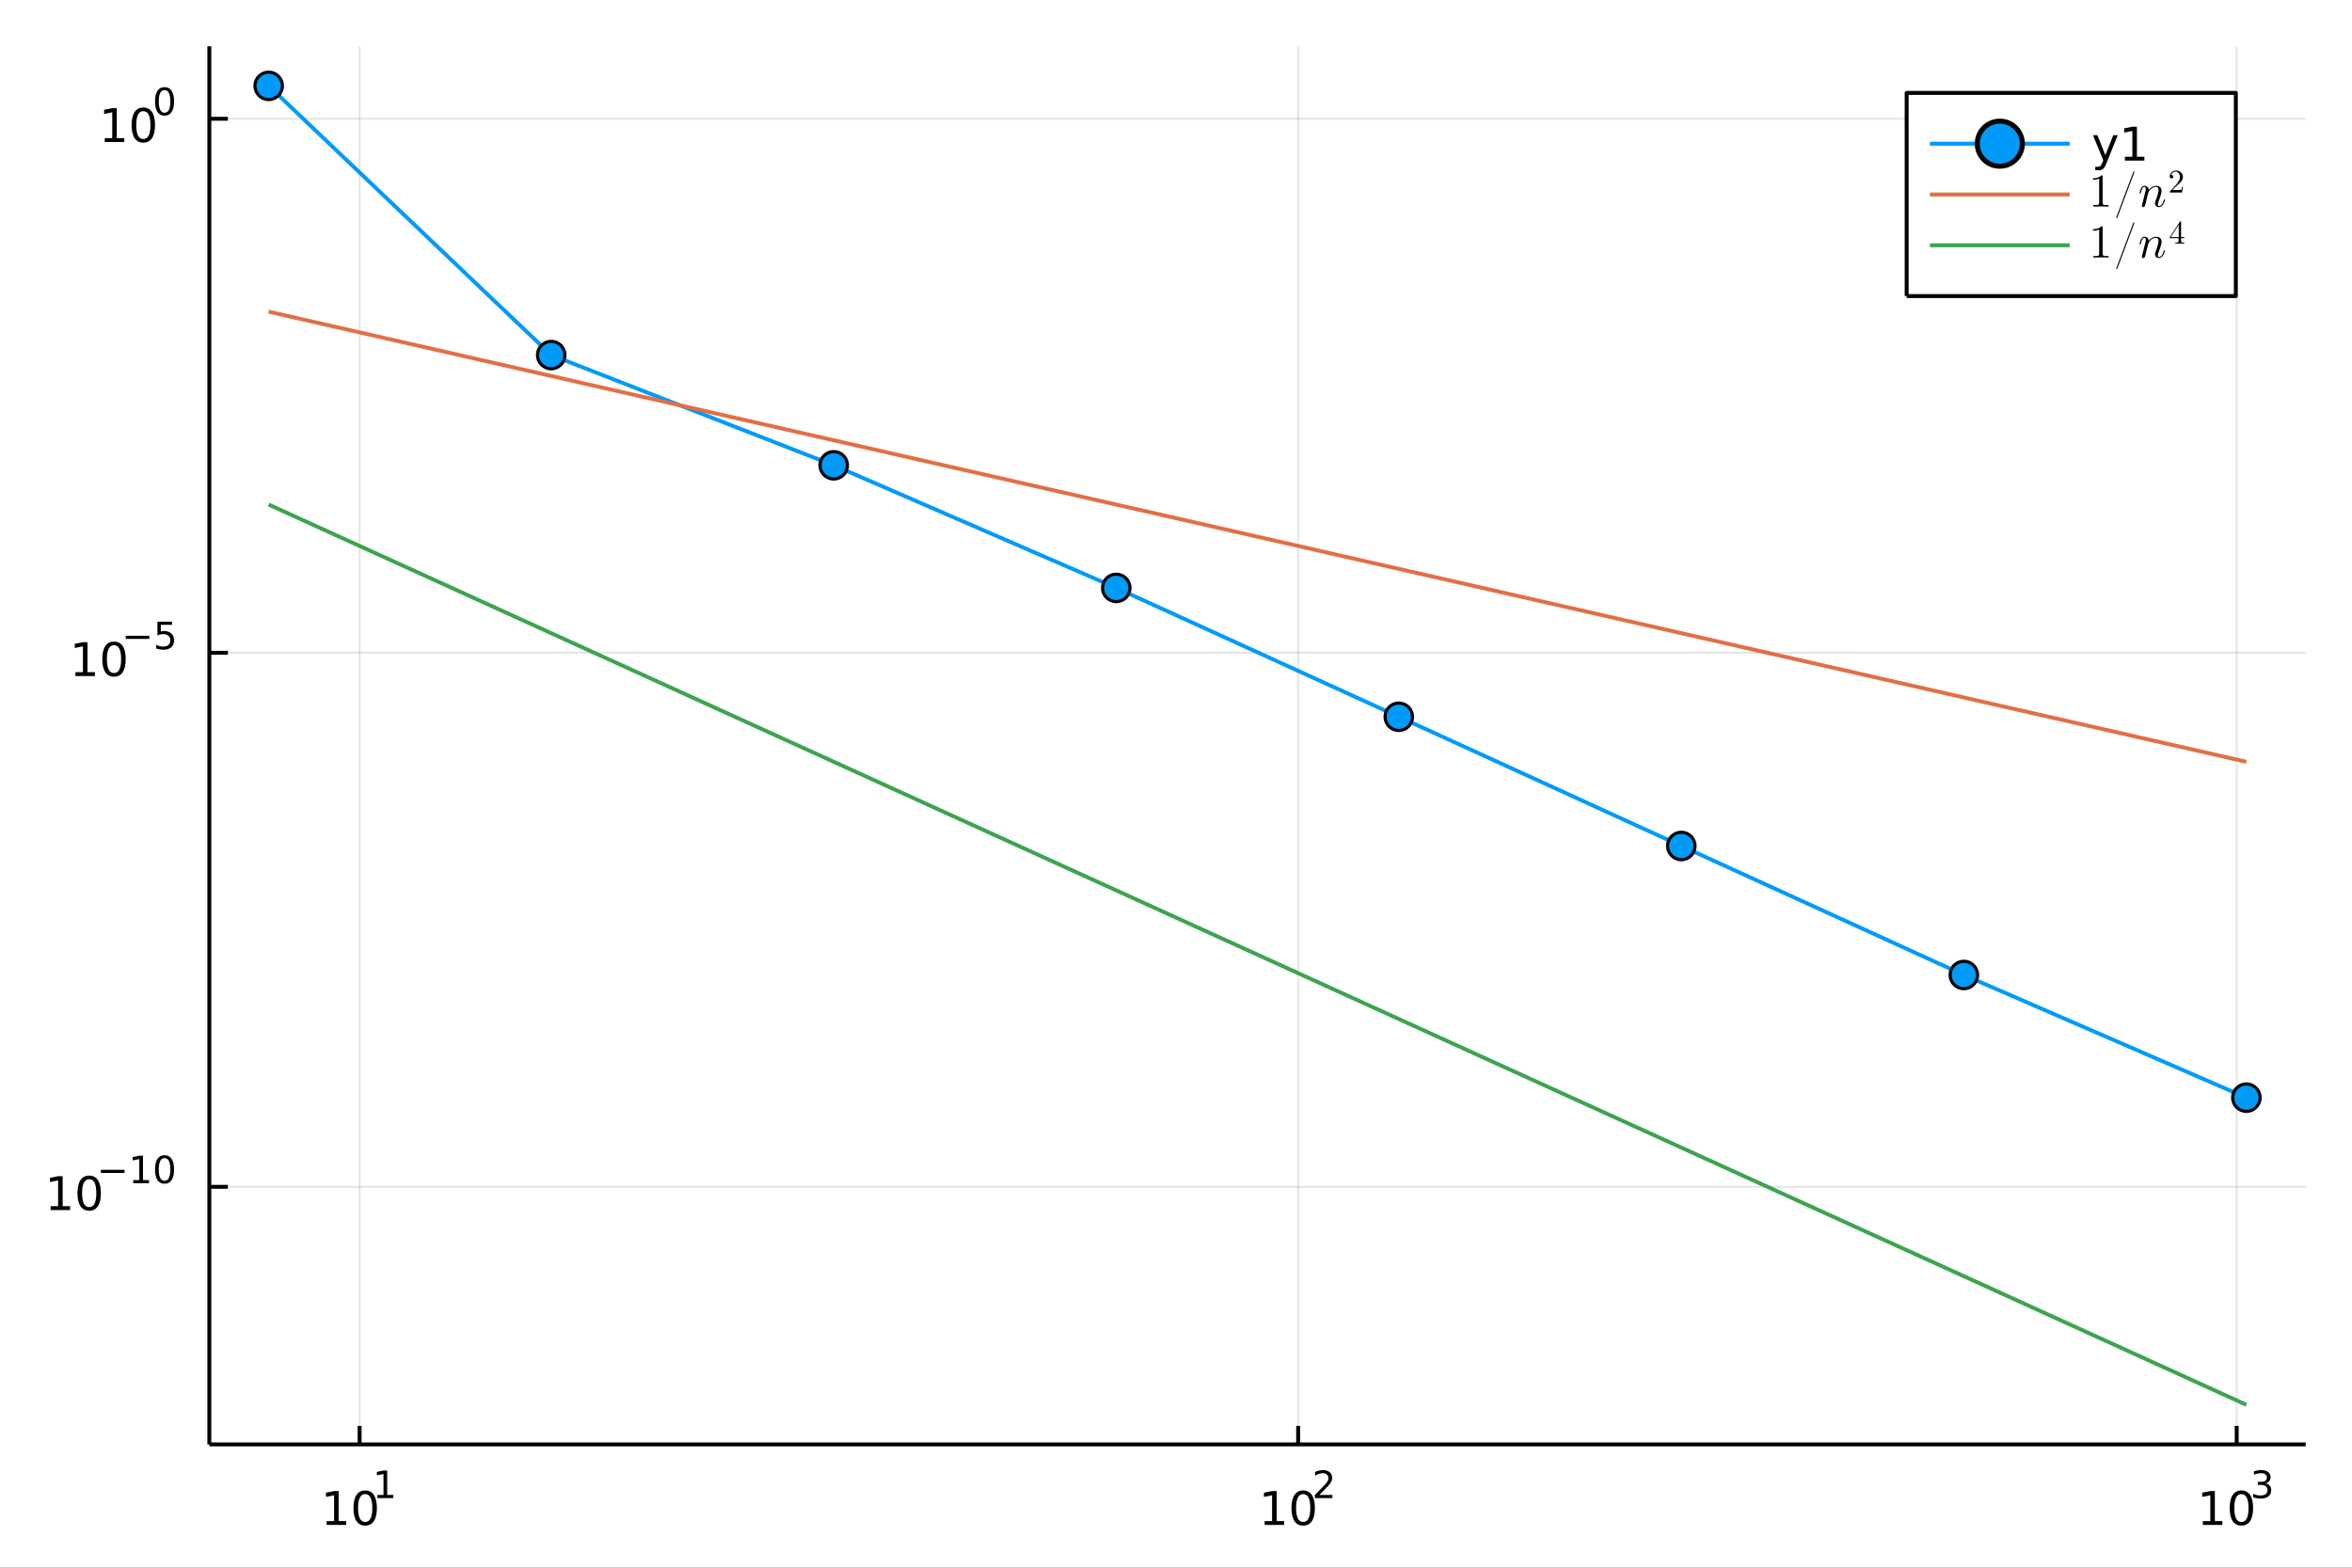 <?xml version="1.0" encoding="utf-8"?>
<svg xmlns="http://www.w3.org/2000/svg" xmlns:xlink="http://www.w3.org/1999/xlink" width="600" height="400" viewBox="0 0 2400 1600">
<rect x="0" y="0" width="2400" height="1600" fill="#333333" stroke="none"/>
<defs>
  <clipPath id="clip780">
    <rect x="0" y="0" width="2400" height="1600"/>
  </clipPath>
</defs>
<path clip-path="url(#clip780)" d="
M0 1600 L2400 1600 L2400 0 L0 0  Z
  " fill="#ffffff" fill-rule="evenodd" fill-opacity="1"/>
<defs>
  <clipPath id="clip781">
    <rect x="480" y="0" width="1681" height="1600"/>
  </clipPath>
</defs>
<defs>
  <clipPath id="clip782">
    <rect x="213" y="47" width="2140" height="1428"/>
  </clipPath>
</defs>
<path clip-path="url(#clip780)" d="
M213.607 1474.16 L2352.76 1474.16 L2352.76 47.244 L213.607 47.244  Z
  " fill="#ffffff" fill-rule="evenodd" fill-opacity="1"/>
<polyline clip-path="url(#clip782)" style="stroke:#000000; stroke-linecap:butt; stroke-linejoin:round; stroke-width:2; stroke-opacity:0.1; fill:none" points="
  366.96,1474.16 366.96,47.244 
  "/>
<polyline clip-path="url(#clip782)" style="stroke:#000000; stroke-linecap:butt; stroke-linejoin:round; stroke-width:2; stroke-opacity:0.1; fill:none" points="
  1324.65,1474.16 1324.65,47.244 
  "/>
<polyline clip-path="url(#clip782)" style="stroke:#000000; stroke-linecap:butt; stroke-linejoin:round; stroke-width:2; stroke-opacity:0.1; fill:none" points="
  2282.35,1474.16 2282.35,47.244 
  "/>
<polyline clip-path="url(#clip780)" style="stroke:#000000; stroke-linecap:butt; stroke-linejoin:round; stroke-width:4; stroke-opacity:1; fill:none" points="
  213.607,1474.16 2352.76,1474.16 
  "/>
<polyline clip-path="url(#clip780)" style="stroke:#000000; stroke-linecap:butt; stroke-linejoin:round; stroke-width:4; stroke-opacity:1; fill:none" points="
  366.96,1474.16 366.96,1455.27 
  "/>
<polyline clip-path="url(#clip780)" style="stroke:#000000; stroke-linecap:butt; stroke-linejoin:round; stroke-width:4; stroke-opacity:1; fill:none" points="
  1324.65,1474.16 1324.65,1455.27 
  "/>
<polyline clip-path="url(#clip780)" style="stroke:#000000; stroke-linecap:butt; stroke-linejoin:round; stroke-width:4; stroke-opacity:1; fill:none" points="
  2282.35,1474.16 2282.35,1455.27 
  "/>
<path clip-path="url(#clip780)" d="M333.287 1552.44 L340.926 1552.44 L340.926 1526.07 L332.616 1527.74 L332.616 1523.48 L340.88 1521.81 L345.556 1521.81 L345.556 1552.44 L353.195 1552.44 L353.195 1556.37 L333.287 1556.37 L333.287 1552.44 Z" fill="#000000" fill-rule="evenodd" fill-opacity="1" /><path clip-path="url(#clip780)" d="M372.639 1524.89 Q369.028 1524.89 367.199 1528.46 Q365.394 1532 365.394 1539.13 Q365.394 1546.23 367.199 1549.8 Q369.028 1553.34 372.639 1553.34 Q376.273 1553.34 378.079 1549.8 Q379.907 1546.23 379.907 1539.13 Q379.907 1532 378.079 1528.46 Q376.273 1524.89 372.639 1524.89 M372.639 1521.19 Q378.449 1521.19 381.505 1525.79 Q384.583 1530.38 384.583 1539.13 Q384.583 1547.85 381.505 1552.46 Q378.449 1557.04 372.639 1557.04 Q366.829 1557.04 363.75 1552.46 Q360.694 1547.85 360.694 1539.13 Q360.694 1530.38 363.75 1525.79 Q366.829 1521.19 372.639 1521.19 Z" fill="#000000" fill-rule="evenodd" fill-opacity="1" /><path clip-path="url(#clip780)" d="M385.129 1525.76 L391.335 1525.76 L391.335 1504.34 L384.583 1505.7 L384.583 1502.24 L391.298 1500.88 L395.097 1500.88 L395.097 1525.76 L401.303 1525.76 L401.303 1528.96 L385.129 1528.96 L385.129 1525.76 Z" fill="#000000" fill-rule="evenodd" fill-opacity="1" /><path clip-path="url(#clip780)" d="M1290.43 1552.44 L1298.07 1552.44 L1298.07 1526.07 L1289.76 1527.74 L1289.76 1523.48 L1298.02 1521.81 L1302.7 1521.81 L1302.7 1552.44 L1310.33 1552.44 L1310.33 1556.37 L1290.43 1556.37 L1290.43 1552.44 Z" fill="#000000" fill-rule="evenodd" fill-opacity="1" /><path clip-path="url(#clip780)" d="M1329.78 1524.89 Q1326.17 1524.89 1324.34 1528.46 Q1322.53 1532 1322.53 1539.13 Q1322.53 1546.23 1324.34 1549.8 Q1326.17 1553.34 1329.78 1553.34 Q1333.41 1553.34 1335.22 1549.8 Q1337.05 1546.23 1337.05 1539.13 Q1337.05 1532 1335.22 1528.46 Q1333.41 1524.89 1329.78 1524.89 M1329.78 1521.19 Q1335.59 1521.19 1338.64 1525.79 Q1341.72 1530.38 1341.72 1539.13 Q1341.72 1547.85 1338.64 1552.46 Q1335.59 1557.04 1329.78 1557.04 Q1323.97 1557.04 1320.89 1552.46 Q1317.83 1547.85 1317.83 1539.13 Q1317.83 1530.38 1320.89 1525.79 Q1323.97 1521.19 1329.78 1521.19 Z" fill="#000000" fill-rule="evenodd" fill-opacity="1" /><path clip-path="url(#clip780)" d="M1346.29 1525.76 L1359.55 1525.76 L1359.55 1528.96 L1341.72 1528.96 L1341.72 1525.76 Q1343.89 1523.53 1347.61 1519.76 Q1351.35 1515.98 1352.31 1514.89 Q1354.14 1512.84 1354.85 1511.43 Q1355.58 1510 1355.58 1508.63 Q1355.58 1506.39 1354 1504.98 Q1352.44 1503.57 1349.92 1503.57 Q1348.14 1503.57 1346.14 1504.19 Q1344.17 1504.81 1341.91 1506.07 L1341.91 1502.24 Q1344.21 1501.31 1346.2 1500.84 Q1348.19 1500.37 1349.85 1500.37 Q1354.21 1500.37 1356.81 1502.56 Q1359.4 1504.74 1359.4 1508.39 Q1359.4 1510.12 1358.74 1511.68 Q1358.11 1513.22 1356.39 1515.33 Q1355.92 1515.87 1353.4 1518.49 Q1350.88 1521.08 1346.29 1525.76 Z" fill="#000000" fill-rule="evenodd" fill-opacity="1" /><path clip-path="url(#clip780)" d="M2247.79 1552.44 L2255.43 1552.44 L2255.43 1526.07 L2247.12 1527.74 L2247.12 1523.48 L2255.39 1521.81 L2260.06 1521.81 L2260.06 1552.44 L2267.7 1552.44 L2267.7 1556.37 L2247.79 1556.37 L2247.79 1552.44 Z" fill="#000000" fill-rule="evenodd" fill-opacity="1" /><path clip-path="url(#clip780)" d="M2287.15 1524.89 Q2283.53 1524.89 2281.71 1528.46 Q2279.9 1532 2279.9 1539.13 Q2279.9 1546.23 2281.71 1549.8 Q2283.53 1553.34 2287.15 1553.34 Q2290.78 1553.34 2292.58 1549.8 Q2294.41 1546.23 2294.41 1539.13 Q2294.41 1532 2292.58 1528.46 Q2290.78 1524.89 2287.15 1524.89 M2287.15 1521.19 Q2292.96 1521.19 2296.01 1525.79 Q2299.09 1530.38 2299.09 1539.13 Q2299.09 1547.85 2296.01 1552.46 Q2292.96 1557.04 2287.15 1557.04 Q2281.33 1557.04 2278.26 1552.46 Q2275.2 1547.85 2275.2 1539.13 Q2275.2 1530.38 2278.26 1525.79 Q2281.33 1521.19 2287.15 1521.19 Z" fill="#000000" fill-rule="evenodd" fill-opacity="1" /><path clip-path="url(#clip780)" d="M2311.78 1513.82 Q2314.51 1514.4 2316.04 1516.25 Q2317.58 1518.09 2317.58 1520.8 Q2317.58 1524.96 2314.72 1527.23 Q2311.86 1529.51 2306.59 1529.51 Q2304.83 1529.51 2302.94 1529.15 Q2301.08 1528.81 2299.09 1528.12 L2299.09 1524.45 Q2300.67 1525.37 2302.55 1525.84 Q2304.43 1526.31 2306.48 1526.31 Q2310.05 1526.31 2311.92 1524.9 Q2313.8 1523.49 2313.8 1520.8 Q2313.8 1518.32 2312.05 1516.92 Q2310.32 1515.51 2307.21 1515.51 L2303.94 1515.51 L2303.94 1512.39 L2307.36 1512.39 Q2310.17 1512.39 2311.65 1511.28 Q2313.14 1510.15 2313.14 1508.05 Q2313.14 1505.88 2311.6 1504.74 Q2310.07 1503.57 2307.21 1503.57 Q2305.65 1503.57 2303.87 1503.91 Q2302.08 1504.25 2299.94 1504.96 L2299.94 1501.58 Q2302.1 1500.98 2303.98 1500.67 Q2305.88 1500.37 2307.55 1500.37 Q2311.88 1500.37 2314.4 1502.35 Q2316.92 1504.3 2316.92 1507.65 Q2316.92 1509.98 2315.58 1511.6 Q2314.25 1513.2 2311.78 1513.82 Z" fill="#000000" fill-rule="evenodd" fill-opacity="1" /><polyline clip-path="url(#clip782)" style="stroke:#000000; stroke-linecap:butt; stroke-linejoin:round; stroke-width:2; stroke-opacity:0.1; fill:none" points="
  213.607,1211.28 2352.76,1211.28 
  "/>
<polyline clip-path="url(#clip782)" style="stroke:#000000; stroke-linecap:butt; stroke-linejoin:round; stroke-width:2; stroke-opacity:0.1; fill:none" points="
  213.607,666.242 2352.76,666.242 
  "/>
<polyline clip-path="url(#clip782)" style="stroke:#000000; stroke-linecap:butt; stroke-linejoin:round; stroke-width:2; stroke-opacity:0.1; fill:none" points="
  213.607,121.208 2352.76,121.208 
  "/>
<polyline clip-path="url(#clip780)" style="stroke:#000000; stroke-linecap:butt; stroke-linejoin:round; stroke-width:4; stroke-opacity:1; fill:none" points="
  213.607,1474.16 213.607,47.244 
  "/>
<polyline clip-path="url(#clip780)" style="stroke:#000000; stroke-linecap:butt; stroke-linejoin:round; stroke-width:4; stroke-opacity:1; fill:none" points="
  213.607,1211.28 232.505,1211.28 
  "/>
<polyline clip-path="url(#clip780)" style="stroke:#000000; stroke-linecap:butt; stroke-linejoin:round; stroke-width:4; stroke-opacity:1; fill:none" points="
  213.607,666.242 232.505,666.242 
  "/>
<polyline clip-path="url(#clip780)" style="stroke:#000000; stroke-linecap:butt; stroke-linejoin:round; stroke-width:4; stroke-opacity:1; fill:none" points="
  213.607,121.208 232.505,121.208 
  "/>
<path clip-path="url(#clip780)" d="M51.663 1231.07 L59.302 1231.07 L59.302 1204.7 L50.992 1206.37 L50.992 1202.11 L59.256 1200.44 L63.932 1200.44 L63.932 1231.07 L71.571 1231.07 L71.571 1235 L51.663 1235 L51.663 1231.07 Z" fill="#000000" fill-rule="evenodd" fill-opacity="1" /><path clip-path="url(#clip780)" d="M91.015 1203.52 Q87.404 1203.52 85.575 1207.09 Q83.77 1210.63 83.77 1217.76 Q83.77 1224.86 85.575 1228.43 Q87.404 1231.97 91.015 1231.97 Q94.649 1231.97 96.455 1228.43 Q98.284 1224.86 98.284 1217.76 Q98.284 1210.63 96.455 1207.09 Q94.649 1203.52 91.015 1203.52 M91.015 1199.82 Q96.825 1199.82 99.881 1204.42 Q102.959 1209.01 102.959 1217.76 Q102.959 1226.48 99.881 1231.09 Q96.825 1235.67 91.015 1235.67 Q85.205 1235.67 82.126 1231.09 Q79.071 1226.48 79.071 1217.76 Q79.071 1209.01 82.126 1204.42 Q85.205 1199.82 91.015 1199.82 Z" fill="#000000" fill-rule="evenodd" fill-opacity="1" /><path clip-path="url(#clip780)" d="M102.959 1193.92 L127.071 1193.92 L127.071 1197.12 L102.959 1197.12 L102.959 1193.92 Z" fill="#000000" fill-rule="evenodd" fill-opacity="1" /><path clip-path="url(#clip780)" d="M135.929 1204.4 L142.136 1204.4 L142.136 1182.97 L135.384 1184.33 L135.384 1180.87 L142.098 1179.51 L145.898 1179.51 L145.898 1204.4 L152.104 1204.4 L152.104 1207.59 L135.929 1207.59 L135.929 1204.4 Z" fill="#000000" fill-rule="evenodd" fill-opacity="1" /><path clip-path="url(#clip780)" d="M167.903 1182.01 Q164.969 1182.01 163.483 1184.91 Q162.016 1187.79 162.016 1193.58 Q162.016 1199.35 163.483 1202.25 Q164.969 1205.13 167.903 1205.13 Q170.855 1205.13 172.322 1202.25 Q173.808 1199.35 173.808 1193.58 Q173.808 1187.79 172.322 1184.91 Q170.855 1182.01 167.903 1182.01 M167.903 1179 Q172.623 1179 175.106 1182.75 Q177.607 1186.47 177.607 1193.58 Q177.607 1200.67 175.106 1204.41 Q172.623 1208.14 167.903 1208.14 Q163.182 1208.14 160.68 1204.41 Q158.198 1200.67 158.198 1193.58 Q158.198 1186.47 160.68 1182.75 Q163.182 1179 167.903 1179 Z" fill="#000000" fill-rule="evenodd" fill-opacity="1" /><path clip-path="url(#clip780)" d="M76.979 686.034 L84.618 686.034 L84.618 659.669 L76.307 661.335 L76.307 657.076 L84.571 655.409 L89.247 655.409 L89.247 686.034 L96.886 686.034 L96.886 689.969 L76.979 689.969 L76.979 686.034 Z" fill="#000000" fill-rule="evenodd" fill-opacity="1" /><path clip-path="url(#clip780)" d="M116.33 658.488 Q112.719 658.488 110.891 662.053 Q109.085 665.594 109.085 672.724 Q109.085 679.831 110.891 683.395 Q112.719 686.937 116.33 686.937 Q119.965 686.937 121.77 683.395 Q123.599 679.831 123.599 672.724 Q123.599 665.594 121.77 662.053 Q119.965 658.488 116.33 658.488 M116.33 654.784 Q122.14 654.784 125.196 659.391 Q128.275 663.974 128.275 672.724 Q128.275 681.451 125.196 686.057 Q122.14 690.641 116.33 690.641 Q110.52 690.641 107.441 686.057 Q104.386 681.451 104.386 672.724 Q104.386 663.974 107.441 659.391 Q110.52 654.784 116.33 654.784 Z" fill="#000000" fill-rule="evenodd" fill-opacity="1" /><path clip-path="url(#clip780)" d="M128.275 648.886 L152.386 648.886 L152.386 652.083 L128.275 652.083 L128.275 648.886 Z" fill="#000000" fill-rule="evenodd" fill-opacity="1" /><path clip-path="url(#clip780)" d="M160.624 634.479 L175.539 634.479 L175.539 637.676 L164.103 637.676 L164.103 644.56 Q164.931 644.278 165.759 644.146 Q166.586 643.996 167.414 643.996 Q172.116 643.996 174.862 646.572 Q177.607 649.149 177.607 653.55 Q177.607 658.083 174.786 660.603 Q171.965 663.104 166.831 663.104 Q165.063 663.104 163.22 662.803 Q161.395 662.503 159.439 661.901 L159.439 658.083 Q161.132 659.004 162.937 659.456 Q164.743 659.907 166.755 659.907 Q170.009 659.907 171.909 658.196 Q173.808 656.484 173.808 653.55 Q173.808 650.616 171.909 648.905 Q170.009 647.193 166.755 647.193 Q165.232 647.193 163.709 647.532 Q162.204 647.87 160.624 648.585 L160.624 634.479 Z" fill="#000000" fill-rule="evenodd" fill-opacity="1" /><path clip-path="url(#clip780)" d="M106.902 141 L114.541 141 L114.541 114.635 L106.231 116.301 L106.231 112.042 L114.494 110.376 L119.17 110.376 L119.17 141 L126.809 141 L126.809 144.936 L106.902 144.936 L106.902 141 Z" fill="#000000" fill-rule="evenodd" fill-opacity="1" /><path clip-path="url(#clip780)" d="M146.253 113.454 Q142.642 113.454 140.814 117.019 Q139.008 120.561 139.008 127.69 Q139.008 134.797 140.814 138.362 Q142.642 141.903 146.253 141.903 Q149.888 141.903 151.693 138.362 Q153.522 134.797 153.522 127.69 Q153.522 120.561 151.693 117.019 Q149.888 113.454 146.253 113.454 M146.253 109.751 Q152.064 109.751 155.119 114.357 Q158.198 118.94 158.198 127.69 Q158.198 136.417 155.119 141.024 Q152.064 145.607 146.253 145.607 Q140.443 145.607 137.365 141.024 Q134.309 136.417 134.309 127.69 Q134.309 118.94 137.365 114.357 Q140.443 109.751 146.253 109.751 Z" fill="#000000" fill-rule="evenodd" fill-opacity="1" /><path clip-path="url(#clip780)" d="M167.903 91.947 Q164.969 91.947 163.483 94.843 Q162.016 97.721 162.016 103.513 Q162.016 109.287 163.483 112.184 Q164.969 115.061 167.903 115.061 Q170.855 115.061 172.322 112.184 Q173.808 109.287 173.808 103.513 Q173.808 97.721 172.322 94.843 Q170.855 91.947 167.903 91.947 M167.903 88.937 Q172.623 88.937 175.106 92.68 Q177.607 96.404 177.607 103.513 Q177.607 110.604 175.106 114.347 Q172.623 118.071 167.903 118.071 Q163.182 118.071 160.68 114.347 Q158.198 110.604 158.198 103.513 Q158.198 96.404 160.68 92.68 Q163.182 88.937 167.903 88.937 Z" fill="#000000" fill-rule="evenodd" fill-opacity="1" /><polyline clip-path="url(#clip782)" style="stroke:#009af9; stroke-linecap:butt; stroke-linejoin:round; stroke-width:4; stroke-opacity:1; fill:none" points="
  274.149,87.629 562.444,362.384 850.739,474.89 1139.03,600.024 1427.33,731.538 1715.62,863.403 2003.92,995.055 2292.21,1120.29 
  "/>
<circle clip-path="url(#clip782)" cx="274.149" cy="87.629" r="14" fill="#009af9" fill-rule="evenodd" fill-opacity="1" stroke="#000000" stroke-opacity="1" stroke-width="3.2"/>
<circle clip-path="url(#clip782)" cx="562.444" cy="362.384" r="14" fill="#009af9" fill-rule="evenodd" fill-opacity="1" stroke="#000000" stroke-opacity="1" stroke-width="3.2"/>
<circle clip-path="url(#clip782)" cx="850.739" cy="474.89" r="14" fill="#009af9" fill-rule="evenodd" fill-opacity="1" stroke="#000000" stroke-opacity="1" stroke-width="3.2"/>
<circle clip-path="url(#clip782)" cx="1139.03" cy="600.024" r="14" fill="#009af9" fill-rule="evenodd" fill-opacity="1" stroke="#000000" stroke-opacity="1" stroke-width="3.2"/>
<circle clip-path="url(#clip782)" cx="1427.33" cy="731.538" r="14" fill="#009af9" fill-rule="evenodd" fill-opacity="1" stroke="#000000" stroke-opacity="1" stroke-width="3.2"/>
<circle clip-path="url(#clip782)" cx="1715.62" cy="863.403" r="14" fill="#009af9" fill-rule="evenodd" fill-opacity="1" stroke="#000000" stroke-opacity="1" stroke-width="3.2"/>
<circle clip-path="url(#clip782)" cx="2003.92" cy="995.055" r="14" fill="#009af9" fill-rule="evenodd" fill-opacity="1" stroke="#000000" stroke-opacity="1" stroke-width="3.2"/>
<circle clip-path="url(#clip782)" cx="2292.21" cy="1120.29" r="14" fill="#009af9" fill-rule="evenodd" fill-opacity="1" stroke="#000000" stroke-opacity="1" stroke-width="3.2"/>
<polyline clip-path="url(#clip782)" style="stroke:#e26f46; stroke-linecap:butt; stroke-linejoin:round; stroke-width:4; stroke-opacity:1; fill:none" points="
  274.149,318.094 289.965,321.694 305.202,325.163 319.899,328.508 334.096,331.74 347.823,334.865 361.112,337.89 373.989,340.822 386.48,343.665 410.39,349.108 
  432.999,354.255 454.442,359.136 474.834,363.778 494.273,368.204 512.843,372.431 530.62,376.478 547.668,380.359 564.045,384.087 579.801,387.674 594.982,391.129 
  609.628,394.464 641.632,401.749 671.349,408.514 699.083,414.827 725.083,420.746 772.662,431.577 815.353,441.295 889.482,458.171 952.377,472.488 1055.27,495.912 
  1137.69,514.674 1265.44,543.755 1363.03,565.971 1456.3,587.203 1532.43,604.535 1587.45,617.059 1636.04,628.119 1725.34,648.449 1793.53,663.972 1856.02,678.196 
  1918.33,692.381 1966.82,703.419 2005.13,712.141 2043.24,720.816 2078.34,728.807 2113.99,736.922 2145.29,744.047 2175.51,750.927 2199.35,756.355 2226.72,762.585 
  2250.9,768.09 2286.94,776.293 2292.21,777.494 
  "/>
<polyline clip-path="url(#clip782)" style="stroke:#3da44d; stroke-linecap:butt; stroke-linejoin:round; stroke-width:4; stroke-opacity:1; fill:none" points="
  274.149,514.98 609.628,667.719 1363.03,1010.73 1532.43,1087.86 1636.04,1135.03 1725.34,1175.69 1793.53,1206.74 1856.02,1235.18 1918.33,1263.55 1966.82,1285.63 
  2005.13,1303.07 2043.24,1320.42 2078.34,1336.41 2113.99,1352.64 2145.29,1366.89 2175.51,1380.65 2199.35,1391.5 2226.72,1403.96 2250.9,1414.97 2286.94,1431.38 
  2292.21,1433.78 
  "/>
<path clip-path="url(#clip780)" d="
M1945.56 302.168 L2281.45 302.168 L2281.45 94.808 L1945.56 94.808  Z
  " fill="#ffffff" fill-rule="evenodd" fill-opacity="1"/>
<polyline clip-path="url(#clip780)" style="stroke:#000000; stroke-linecap:butt; stroke-linejoin:round; stroke-width:4; stroke-opacity:1; fill:none" points="
  1945.56,302.168 2281.45,302.168 2281.45,94.808 1945.56,94.808 1945.56,302.168 
  "/>
<polyline clip-path="url(#clip780)" style="stroke:#009af9; stroke-linecap:butt; stroke-linejoin:round; stroke-width:4; stroke-opacity:1; fill:none" points="
  1969.33,146.648 2111.94,146.648 
  "/>
<circle clip-path="url(#clip780)" cx="2040.63" cy="146.648" r="23" fill="#009af9" fill-rule="evenodd" fill-opacity="1" stroke="#000000" stroke-opacity="1" stroke-width="5.12"/>
<path clip-path="url(#clip780)" d="M2149.55 166.336 Q2147.74 170.965 2146.03 172.377 Q2144.32 173.789 2141.45 173.789 L2138.05 173.789 L2138.05 170.224 L2140.55 170.224 Q2142.3 170.224 2143.28 169.391 Q2144.25 168.558 2145.43 165.456 L2146.19 163.511 L2135.71 138.002 L2140.22 138.002 L2148.32 158.28 L2156.42 138.002 L2160.94 138.002 L2149.55 166.336 Z" fill="#000000" fill-rule="evenodd" fill-opacity="1" /><path clip-path="url(#clip780)" d="M2168.23 159.993 L2175.87 159.993 L2175.87 133.627 L2167.56 135.294 L2167.56 131.035 L2175.82 129.368 L2180.5 129.368 L2180.5 159.993 L2188.14 159.993 L2188.14 163.928 L2168.23 163.928 L2168.23 159.993 Z" fill="#000000" fill-rule="evenodd" fill-opacity="1" /><polyline clip-path="url(#clip780)" style="stroke:#e26f46; stroke-linecap:butt; stroke-linejoin:round; stroke-width:4; stroke-opacity:1; fill:none" points="
  1969.33,198.488 2111.94,198.488 
  "/>
<path clip-path="url(#clip780)" d="M2135.71 183.461 L2135.71 181.962 Q2141.47 181.962 2144.44 178.893 Q2145.26 178.893 2145.4 179.081 Q2145.54 179.268 2145.54 180.135 L2145.54 207.047 Q2145.54 208.476 2146.25 208.921 Q2146.95 209.366 2150.02 209.366 L2151.54 209.366 L2151.54 210.842 Q2149.85 210.701 2143.76 210.701 Q2137.67 210.701 2136.01 210.842 L2136.01 209.366 L2137.53 209.366 Q2140.56 209.366 2141.28 208.944 Q2142.01 208.499 2142.01 207.047 L2142.01 182.196 Q2139.5 183.461 2135.71 183.461 Z" fill="#000000" fill-rule="evenodd" fill-opacity="1" /><path clip-path="url(#clip780)" d="M2159.46 222.155 Q2159.46 221.92 2159.64 221.405 L2176.58 176.153 Q2176.58 176.106 2176.7 175.848 Q2176.81 175.591 2176.88 175.427 Q2176.95 175.24 2177.09 175.099 Q2177.26 174.958 2177.45 174.958 Q2177.91 174.958 2177.91 175.544 Q2177.91 175.591 2177.77 176.153 L2160.79 221.452 Q2160.51 222.272 2160.32 222.506 Q2160.16 222.74 2159.88 222.74 Q2159.46 222.74 2159.46 222.155 Z" fill="#000000" fill-rule="evenodd" fill-opacity="1" /><path clip-path="url(#clip780)" d="M2209.21 203.979 Q2209.21 204.166 2209 204.892 Q2208.78 205.618 2208.27 206.743 Q2207.78 207.867 2207.1 208.898 Q2206.42 209.905 2205.29 210.654 Q2204.19 211.38 2202.93 211.38 Q2201.24 211.38 2200.12 210.256 Q2198.99 209.132 2198.99 207.445 Q2198.99 206.508 2199.49 205.22 Q2202.6 196.905 2202.6 194.048 Q2202.6 190.698 2200 190.698 Q2198.71 190.698 2197.49 191.19 Q2196.3 191.659 2195.48 192.314 Q2194.66 192.97 2193.91 193.884 Q2193.19 194.774 2192.81 195.383 Q2192.46 195.968 2192.18 196.554 L2191.57 198.943 Q2191.43 199.599 2190.75 202.152 L2189.7 206.485 Q2188.95 209.717 2188.78 210.022 Q2188.55 210.678 2188.03 211.029 Q2187.52 211.38 2187 211.38 Q2186.42 211.38 2186.02 211.029 Q2185.62 210.678 2185.62 210.069 Q2185.62 209.975 2185.69 209.624 Q2185.76 209.272 2185.88 208.78 Q2185.99 208.289 2186.04 208.008 L2188.83 196.929 Q2189.34 194.914 2189.46 194.282 Q2189.6 193.626 2189.6 192.9 Q2189.6 190.698 2188.1 190.698 Q2186.88 190.698 2186.09 192.151 Q2185.29 193.603 2184.61 196.413 Q2184.4 197.186 2184.26 197.35 Q2184.14 197.514 2183.79 197.514 Q2183.21 197.491 2183.21 197.022 Q2183.21 196.905 2183.39 196.132 Q2183.58 195.359 2183.93 194.259 Q2184.31 193.134 2184.66 192.385 Q2184.96 191.823 2185.13 191.565 Q2185.32 191.284 2185.76 190.745 Q2186.23 190.183 2186.84 189.925 Q2187.47 189.644 2188.24 189.644 Q2189.98 189.644 2191.24 190.769 Q2192.51 191.869 2192.67 193.814 Q2195.78 189.644 2200.14 189.644 Q2202.72 189.644 2204.19 191.003 Q2205.67 192.361 2205.67 194.774 Q2205.67 195.336 2205.55 196.062 Q2205.46 196.765 2205.22 197.655 Q2205.01 198.545 2204.83 199.224 Q2204.64 199.903 2204.26 201.004 Q2203.89 202.082 2203.73 202.55 Q2203.56 203.019 2203.16 204.119 Q2202.79 205.197 2202.74 205.314 Q2201.87 207.492 2201.87 208.734 Q2201.87 209.553 2202.13 209.928 Q2202.41 210.303 2203.02 210.303 Q2204.66 210.303 2205.88 208.687 Q2207.12 207.047 2207.92 204.377 Q2208.11 203.791 2208.2 203.651 Q2208.32 203.51 2208.64 203.51 Q2209.21 203.51 2209.21 203.979 Z" fill="#000000" fill-rule="evenodd" fill-opacity="1" /><path clip-path="url(#clip780)" d="M2214.06 196.502 Q2214.06 195.895 2214.11 195.715 Q2214.18 195.534 2214.44 195.256 L2220.88 188.074 Q2224.41 184.107 2224.41 180.647 Q2224.41 178.401 2223.23 176.794 Q2222.06 175.187 2219.91 175.187 Q2218.44 175.187 2217.19 176.089 Q2215.95 176.991 2215.37 178.598 Q2215.47 178.565 2215.82 178.565 Q2216.65 178.565 2217.11 179.09 Q2217.59 179.614 2217.59 180.319 Q2217.59 181.221 2217 181.664 Q2216.42 182.09 2215.85 182.09 Q2215.62 182.09 2215.31 182.041 Q2215.01 181.992 2214.54 181.533 Q2214.06 181.057 2214.06 180.221 Q2214.06 177.876 2215.83 176.007 Q2217.62 174.138 2220.34 174.138 Q2223.42 174.138 2225.44 175.974 Q2227.47 177.794 2227.47 180.647 Q2227.47 181.647 2227.16 182.565 Q2226.87 183.467 2226.46 184.172 Q2226.06 184.877 2224.98 186.009 Q2223.9 187.14 2223.03 187.943 Q2222.16 188.747 2220.21 190.452 L2216.65 193.911 L2222.7 193.911 Q2225.65 193.911 2225.88 193.649 Q2226.21 193.173 2226.62 190.665 L2227.47 190.665 L2226.52 196.502 L2214.06 196.502 Z" fill="#000000" fill-rule="evenodd" fill-opacity="1" /><polyline clip-path="url(#clip780)" style="stroke:#3da44d; stroke-linecap:butt; stroke-linejoin:round; stroke-width:4; stroke-opacity:1; fill:none" points="
  1969.33,250.328 2111.94,250.328 
  "/>
<path clip-path="url(#clip780)" d="M2135.71 235.431 L2135.71 233.932 Q2141.47 233.932 2144.44 230.864 Q2145.26 230.864 2145.4 231.051 Q2145.54 231.238 2145.54 232.105 L2145.54 259.017 Q2145.54 260.446 2146.25 260.891 Q2146.95 261.336 2150.02 261.336 L2151.54 261.336 L2151.54 262.812 Q2149.85 262.671 2143.76 262.671 Q2137.67 262.671 2136.01 262.812 L2136.01 261.336 L2137.53 261.336 Q2140.56 261.336 2141.28 260.915 Q2142.01 260.47 2142.01 259.017 L2142.01 234.166 Q2139.5 235.431 2135.71 235.431 Z" fill="#000000" fill-rule="evenodd" fill-opacity="1" /><path clip-path="url(#clip780)" d="M2159.46 274.125 Q2159.46 273.891 2159.64 273.375 L2176.58 228.123 Q2176.58 228.076 2176.7 227.819 Q2176.81 227.561 2176.88 227.397 Q2176.95 227.21 2177.09 227.069 Q2177.26 226.929 2177.45 226.929 Q2177.91 226.929 2177.91 227.514 Q2177.91 227.561 2177.77 228.123 L2160.79 273.422 Q2160.51 274.242 2160.32 274.476 Q2160.16 274.71 2159.88 274.71 Q2159.46 274.71 2159.46 274.125 Z" fill="#000000" fill-rule="evenodd" fill-opacity="1" /><path clip-path="url(#clip780)" d="M2209.21 255.949 Q2209.21 256.136 2209 256.862 Q2208.78 257.589 2208.27 258.713 Q2207.78 259.837 2207.1 260.868 Q2206.42 261.875 2205.29 262.624 Q2204.19 263.351 2202.93 263.351 Q2201.24 263.351 2200.12 262.226 Q2198.99 261.102 2198.99 259.416 Q2198.99 258.479 2199.49 257.19 Q2202.6 248.875 2202.6 246.018 Q2202.6 242.668 2200 242.668 Q2198.71 242.668 2197.49 243.16 Q2196.3 243.629 2195.48 244.285 Q2194.66 244.94 2193.91 245.854 Q2193.19 246.744 2192.81 247.353 Q2192.46 247.939 2192.18 248.524 L2191.57 250.913 Q2191.43 251.569 2190.75 254.122 L2189.7 258.455 Q2188.95 261.688 2188.78 261.992 Q2188.55 262.648 2188.03 262.999 Q2187.52 263.351 2187 263.351 Q2186.42 263.351 2186.02 262.999 Q2185.62 262.648 2185.62 262.039 Q2185.62 261.945 2185.69 261.594 Q2185.76 261.242 2185.88 260.751 Q2185.99 260.259 2186.04 259.978 L2188.83 248.899 Q2189.34 246.885 2189.46 246.252 Q2189.6 245.596 2189.6 244.87 Q2189.6 242.668 2188.1 242.668 Q2186.88 242.668 2186.09 244.121 Q2185.29 245.573 2184.61 248.384 Q2184.4 249.157 2184.26 249.32 Q2184.14 249.484 2183.79 249.484 Q2183.21 249.461 2183.21 248.993 Q2183.21 248.875 2183.39 248.102 Q2183.58 247.33 2183.93 246.229 Q2184.31 245.104 2184.66 244.355 Q2184.96 243.793 2185.13 243.535 Q2185.32 243.254 2185.76 242.715 Q2186.23 242.153 2186.84 241.896 Q2187.47 241.614 2188.24 241.614 Q2189.98 241.614 2191.24 242.739 Q2192.51 243.84 2192.67 245.784 Q2195.78 241.614 2200.14 241.614 Q2202.72 241.614 2204.19 242.973 Q2205.67 244.331 2205.67 246.744 Q2205.67 247.306 2205.55 248.032 Q2205.46 248.735 2205.22 249.625 Q2205.01 250.515 2204.83 251.194 Q2204.64 251.874 2204.26 252.974 Q2203.89 254.052 2203.73 254.52 Q2203.56 254.989 2203.16 256.09 Q2202.79 257.167 2202.74 257.284 Q2201.87 259.462 2201.87 260.704 Q2201.87 261.524 2202.13 261.898 Q2202.41 262.273 2203.02 262.273 Q2204.66 262.273 2205.88 260.657 Q2207.12 259.017 2207.92 256.347 Q2208.11 255.762 2208.2 255.621 Q2208.32 255.481 2208.64 255.481 Q2209.21 255.481 2209.21 255.949 Z" fill="#000000" fill-rule="evenodd" fill-opacity="1" /><path clip-path="url(#clip780)" d="M2214.06 243.042 L2214.06 242.009 L2224.37 226.253 Q2224.64 225.843 2225.05 225.859 Q2225.42 225.859 2225.51 226.007 Q2225.59 226.154 2225.59 226.728 L2225.59 242.009 L2228.95 242.009 L2228.95 243.042 L2225.59 243.042 L2225.59 245.96 Q2225.59 246.928 2225.98 247.239 Q2226.39 247.551 2228.13 247.551 L2228.83 247.551 L2228.83 248.584 Q2227.46 248.485 2224.28 248.485 Q2221.11 248.485 2219.73 248.584 L2219.73 247.551 L2220.44 247.551 Q2222.18 247.551 2222.59 247.255 Q2223 246.944 2223 245.96 L2223 243.042 L2214.06 243.042 M2215.01 242.009 L2223.19 242.009 L2223.19 229.483 L2215.01 242.009 Z" fill="#000000" fill-rule="evenodd" fill-opacity="1" /></svg>
